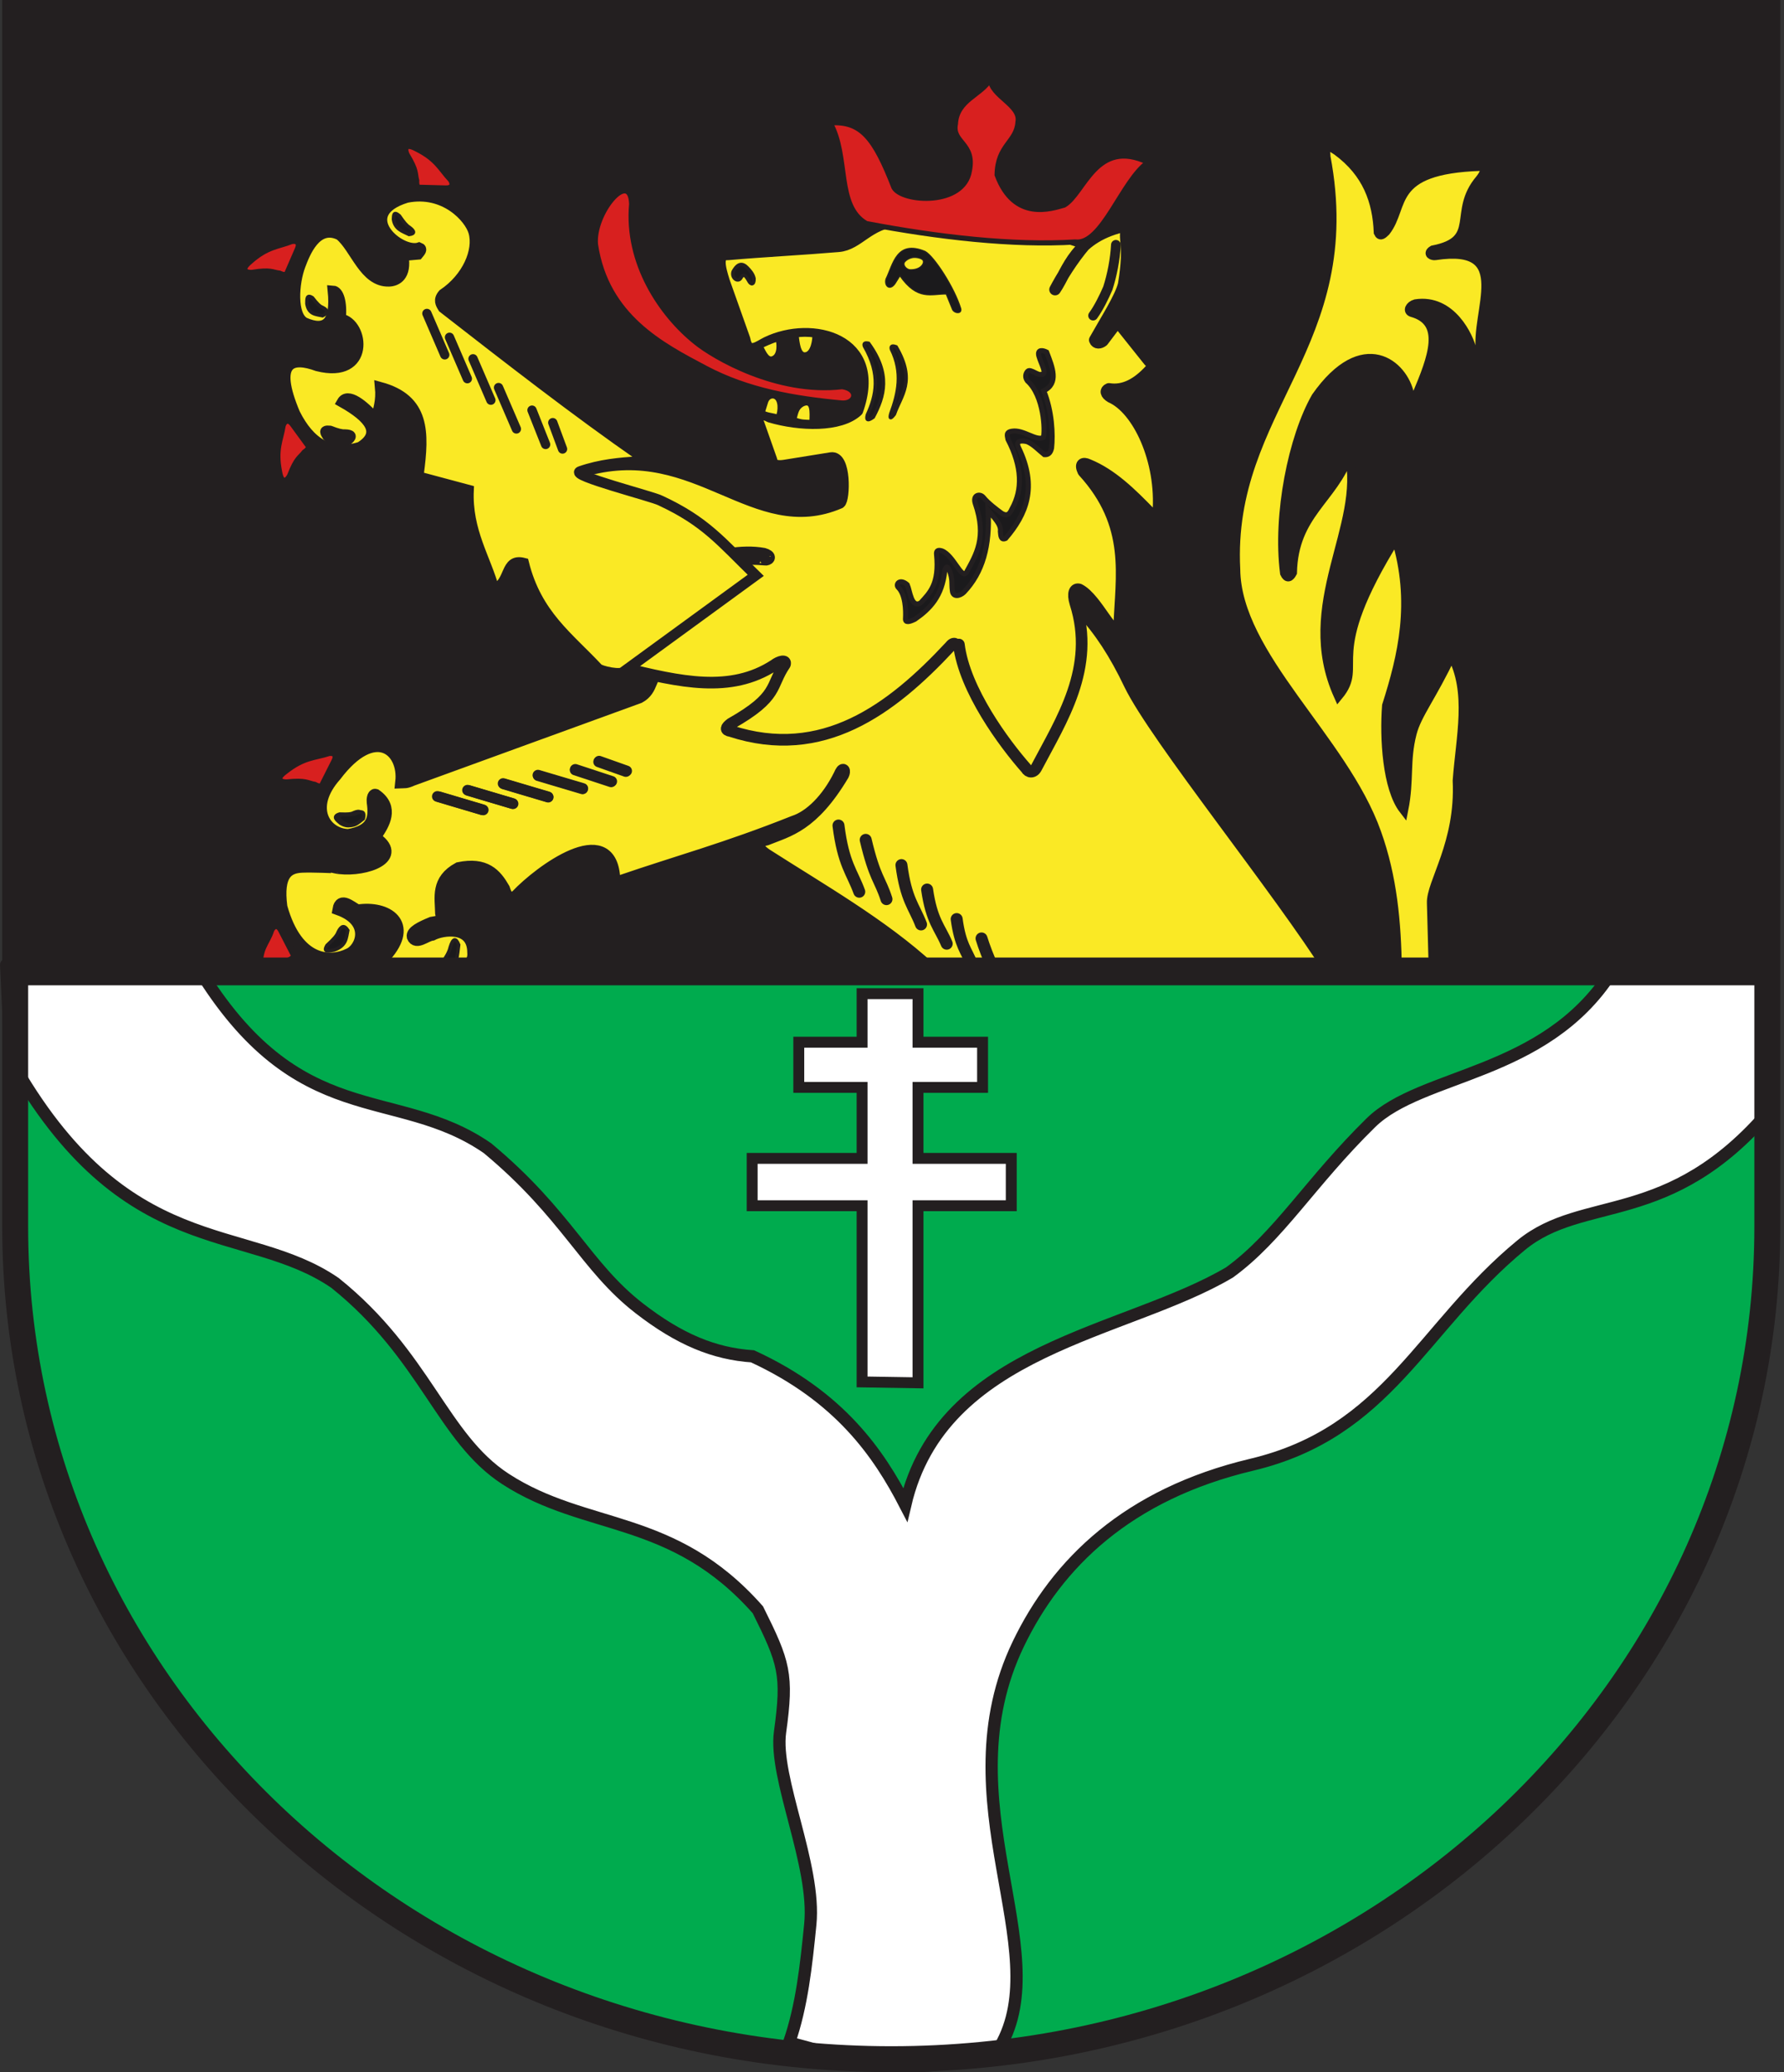 <?xml version="1.0" encoding="UTF-8" standalone="no"?>
<!-- Created with Inkscape (http://www.inkscape.org/) -->
<svg
   xmlns:svg="http://www.w3.org/2000/svg"
   xmlns="http://www.w3.org/2000/svg"
   version="1.0"
   width="1307.611"
   height="1518.652"
   id="svg6608">
  <rect width="100%" height="100%" fill="#333333" stroke="none"/>
  <defs
     id="defs6610">
    <clipPath
       id="clipPath23">
      <path
         d="M 0.03,841.95 L 595.29,841.95 L 595.29,0.03 L 0.03,0.03 L 0.03,841.95 z"
         id="path25" />
    </clipPath>
    <clipPath
       id="clipPath17">
      <path
         d="M 0,841.89 L 595.276,841.89 L 595.276,0 L 0,0 L 0,841.89 z"
         id="path19" />
    </clipPath>
  </defs>
  <path
     d="M 1292.132,1.306 L 1292.132,890.857 C 1292.132,1227.709 1004.598,1500.816 650.101,1500.816 C 295.373,1500.816 7.885,1227.709 7.885,890.857 L 7.885,1.306 L 1292.132,1.306 z"
     id="path2565"
     style="fill:#231f20;fill-opacity:1;stroke:none;stroke-width:10;stroke-linecap:butt;stroke-linejoin:miter;stroke-miterlimit:4;stroke-dasharray:none;stroke-opacity:1" />
  <path
     d="M 1292.584,703.501 L 1292.584,890.852 C 1292.584,1227.705 1005.05,1500.812 650.552,1500.812 C 295.825,1500.812 8.337,1227.705 8.337,890.852 L 8.337,703.501 L 1292.584,703.501 z"
     id="path6365"
     style="fill:#00ab4e;fill-opacity:1;stroke:none;stroke-width:10;stroke-linecap:butt;stroke-linejoin:miter;stroke-miterlimit:4;stroke-dasharray:none;stroke-opacity:1" />
  <path
     d="M 591.59,589.521 C 595.006,616.889 601.167,622.29 606.253,636.301"
     id="path3206"
     style="fill:none;fill-rule:evenodd;stroke:#231f20;stroke-width:7.124;stroke-linecap:round;stroke-linejoin:miter;stroke-miterlimit:4;stroke-dasharray:none;stroke-opacity:1" />
  <path
     d="M 610.791,599.645 C 617.247,627.013 620.998,627.526 625.453,641.537"
     id="path3208"
     style="fill:none;fill-rule:evenodd;stroke:#231f20;stroke-width:7.124;stroke-linecap:round;stroke-linejoin:miter;stroke-miterlimit:4;stroke-dasharray:none;stroke-opacity:1" />
  <path
     d="M 636.014,617.479 C 639.236,642.014 645.046,646.857 649.842,659.418"
     id="path3210"
     style="fill:none;fill-rule:evenodd;stroke:#231f20;stroke-width:7.124;stroke-linecap:round;stroke-linejoin:miter;stroke-miterlimit:4;stroke-dasharray:none;stroke-opacity:1" />
  <path
     d="M 654.127,634.757 C 657.348,657.144 663.159,661.562 667.955,673.023"
     id="path3212"
     style="fill:none;fill-rule:evenodd;stroke:#231f20;stroke-width:7.124;stroke-linecap:round;stroke-linejoin:miter;stroke-miterlimit:4;stroke-dasharray:none;stroke-opacity:1" />
  <path
     d="M 674.995,655.625 C 677.477,674.202 681.955,677.869 685.65,687.38"
     id="path3214"
     style="fill:none;fill-rule:evenodd;stroke:#231f20;stroke-width:7.124;stroke-linecap:round;stroke-linejoin:miter;stroke-miterlimit:4;stroke-dasharray:none;stroke-opacity:1" />
  <path
     d="M 692.523,669.313 C 694.928,684.18 699.265,687.114 702.845,694.725"
     id="path3216"
     style="fill:none;fill-rule:evenodd;stroke:#231f20;stroke-width:7.124;stroke-linecap:round;stroke-linejoin:miter;stroke-miterlimit:4;stroke-dasharray:none;stroke-opacity:1" />
  <path
     d="M 310.776,688.401 C 308.09,695.556 311.921,693.804 315.13,692.903 C 322.889,688.634 322.59,680.945 323.564,673.797 C 321.525,668.587 319.542,669.194 317.615,675.616 C 316.952,678.709 315.002,682.293 310.776,688.401 z"
     id="path3223"
     style="fill:#1b1a1c;fill-opacity:1;fill-rule:evenodd;stroke:#231f20;stroke-width:2.544px;stroke-linecap:butt;stroke-linejoin:miter;stroke-opacity:1" />
  <path
     d="M 483.527,492.572 C 475.599,494.436 478.748,505.216 468.473,510.732 L 302.083,571.296 C 297.437,573.42 296.342,572.884 294.422,572.967 C 297.043,549.167 274.684,529.859 245.746,568.108 C 224.51,591.962 238.041,611.82 255.341,612.228 C 273.618,609.077 275.253,599.793 273.476,587.809 C 273.234,586.181 273.695,582.333 275.148,582.784 C 288.444,591.993 280.56,604.239 276.088,611.024 C 273.674,613.936 274.961,614.26 277.574,616.29 C 294.084,630.226 263.086,639.08 245.433,635.304 C 245.555,635.231 229.059,634.497 221.305,634.842 C 210.721,635.314 202.758,640.326 205.943,664.651 C 217.582,706.434 242.799,705.977 255.706,699.597 C 265.23,695.604 273.328,675.268 248.452,666.162 C 249.831,658.299 256.5,664.521 261.975,667.562 C 283.767,664.112 303.136,677.046 282.178,700.517 C 274.626,715.14 291.721,711.719 308.01,710.159 C 332.624,711.766 348.304,711.354 347.184,697.932 C 347.108,677.14 324.112,680.688 316.684,684.667 C 312.055,685.26 305.022,691.85 302.821,686.383 C 302.139,683.096 308.196,679.907 316.493,676.514 C 320.602,675.763 325.422,675.746 323.633,669.204 C 323.389,657.472 320.184,645.193 336.229,636.473 C 355.786,632.416 363.18,641.054 369.059,651.274 C 372.851,663.083 376.875,657.801 378.921,656.476 C 395.934,638.48 446.75,601.062 449.852,642.771 C 450.05,647.107 452.083,647.32 454.779,646.042 C 497.11,631.505 531.984,622.286 581.771,602.431 C 593.995,598.52 606.712,585.896 615.556,568.101 C 618.174,561.919 619.034,564.953 617.715,567.666 C 595.254,605.264 577.622,608.453 561.785,614.87 C 552.834,616.786 554.13,621.415 561.427,626.45 C 600.964,651.812 646.9,677.981 681.426,709.856 C 682.274,710.849 974.229,711.853 975.838,712.358 C 938.332,652.531 847.363,540.426 828.421,501.451 C 741.58,318.675 612.299,488.389 483.527,492.572 z"
     id="path4007"
     style="fill:#fae925;fill-opacity:1;fill-rule:evenodd;stroke:#231f20;stroke-width:9.389;stroke-linecap:butt;stroke-linejoin:miter;stroke-miterlimit:4;stroke-dasharray:none;stroke-opacity:1" />
  <path
     d="M 320.551,583.657 L 353.436,593.417"
     id="path4009"
     style="fill:none;fill-rule:evenodd;stroke:#231f20;stroke-width:7.824;stroke-linecap:round;stroke-linejoin:round;stroke-miterlimit:4;stroke-dasharray:none;stroke-opacity:1" />
  <path
     d="M 342.681,579.066 L 375.566,588.826"
     id="path4011"
     style="fill:none;fill-rule:evenodd;stroke:#231f20;stroke-width:7.824;stroke-linecap:round;stroke-linejoin:round;stroke-miterlimit:4;stroke-dasharray:none;stroke-opacity:1" />
  <path
     d="M 368.769,574.183 L 401.655,583.943"
     id="path4013"
     style="fill:none;fill-rule:evenodd;stroke:#231f20;stroke-width:7.824;stroke-linecap:round;stroke-linejoin:round;stroke-miterlimit:4;stroke-dasharray:none;stroke-opacity:1" />
  <path
     d="M 614.579,604.966 C 618.127,633.345 624.527,638.946 629.809,653.475"
     id="path4015"
     style="fill:none;fill-rule:evenodd;stroke:#231f20;stroke-width:8.763;stroke-linecap:round;stroke-linejoin:miter;stroke-miterlimit:4;stroke-dasharray:none;stroke-opacity:1" />
  <path
     d="M 634.523,615.464 C 641.229,643.844 645.126,644.376 649.753,658.905"
     id="path4017"
     style="fill:none;fill-rule:evenodd;stroke:#231f20;stroke-width:8.763;stroke-linecap:round;stroke-linejoin:miter;stroke-miterlimit:4;stroke-dasharray:none;stroke-opacity:1" />
  <path
     d="M 660.723,633.957 C 664.069,659.4 670.105,664.421 675.086,677.447"
     id="path4019"
     style="fill:none;fill-rule:evenodd;stroke:#231f20;stroke-width:8.763;stroke-linecap:round;stroke-linejoin:miter;stroke-miterlimit:4;stroke-dasharray:none;stroke-opacity:1" />
  <path
     d="M 679.537,651.874 C 682.883,675.089 688.919,679.671 693.9,691.555"
     id="path4021"
     style="fill:none;fill-rule:evenodd;stroke:#231f20;stroke-width:8.763;stroke-linecap:round;stroke-linejoin:miter;stroke-miterlimit:4;stroke-dasharray:none;stroke-opacity:1" />
  <path
     d="M 701.212,673.513 C 703.791,692.778 708.442,696.58 712.281,706.442"
     id="path4023"
     style="fill:none;fill-rule:evenodd;stroke:#231f20;stroke-width:8.763;stroke-linecap:round;stroke-linejoin:miter;stroke-miterlimit:4;stroke-dasharray:none;stroke-opacity:1" />
  <path
     d="M 719.42,687.708 C 721.13,693.318 724.423,702.167 728.141,710.059"
     id="path4025"
     style="fill:none;fill-rule:evenodd;stroke:#231f20;stroke-width:8.763;stroke-linecap:round;stroke-linejoin:miter;stroke-miterlimit:4;stroke-dasharray:none;stroke-opacity:1" />
  <path
     d="M 248.971,596.858 C 243.787,598.45 247.161,600.765 249.718,603.011 C 256.896,607.31 260.353,602.884 264.398,599.837 C 265.522,595.272 263.918,593.911 259.586,595.752 C 257.676,596.865 254.678,597.146 248.971,596.858 z"
     id="path4048"
     style="fill:#1b1a1c;fill-opacity:1;fill-rule:evenodd;stroke:#231f20;stroke-width:3.13px;stroke-linecap:butt;stroke-linejoin:miter;stroke-opacity:1" />
  <path
     d="M 322.893,707.501 C 320.102,714.922 324.082,713.105 327.414,712.17 C 335.475,707.743 335.163,699.77 336.176,692.357 C 334.057,686.955 331.997,687.584 329.996,694.244 C 329.307,697.451 327.281,701.167 322.893,707.501 z"
     id="path4050"
     style="fill:#1b1a1c;fill-opacity:1;fill-rule:evenodd;stroke:#231f20;stroke-width:2.544px;stroke-linecap:butt;stroke-linejoin:miter;stroke-opacity:1" />
  <path
     d="M 239.686,692.778 C 236.49,698.185 241.048,696.861 244.865,696.18 C 254.096,692.955 253.74,687.145 254.899,681.743 C 252.473,677.807 250.114,678.265 247.821,683.118 C 247.032,685.455 244.712,688.163 239.686,692.778 z"
     id="path3227"
     style="fill:#1b1a1c;fill-opacity:1;fill-rule:evenodd;stroke:#231f20;stroke-width:2.544px;stroke-linecap:butt;stroke-linejoin:miter;stroke-opacity:1" />
  <path
     d="M 207.599,572.95 C 204.193,573.168 197.742,571.283 206.259,564.947 C 220.2,553.85 228.481,554.761 238.815,551.317 C 241.344,550.876 245.612,551.6 242.864,557.189 L 234.302,574.151 C 233.538,576.658 231.285,576.359 228.337,574.752 C 222.766,573.768 221.867,571.447 207.599,572.95 z"
     id="path4053"
     style="fill:#d8201f;fill-opacity:1;fill-rule:evenodd;stroke:#231f20;stroke-width:6.26;stroke-linecap:butt;stroke-linejoin:miter;stroke-miterlimit:4;stroke-dasharray:none;stroke-opacity:1" />
  <path
     d="M 201.659,711.217 C 200.869,712.023 190.367,711.979 190.502,711.737 C 189.712,693.954 195.579,691.948 198.867,681.579 C 199.997,679.277 203.094,676.258 206.006,681.763 L 214.71,698.653 C 216.292,700.743 214.725,702.387 211.689,703.822 C 207.615,707.741 204.17,708.138 201.659,711.217 z"
     id="path3233"
     style="fill:#d8201f;fill-opacity:1;fill-rule:evenodd;stroke:#231f20;stroke-width:4.311;stroke-linecap:butt;stroke-linejoin:miter;stroke-miterlimit:4;stroke-dasharray:none;stroke-opacity:1" />
  <path
     d="M 394.288,568.05 L 427.173,577.81"
     id="path4071"
     style="fill:none;fill-rule:evenodd;stroke:#231f20;stroke-width:7.824;stroke-linecap:round;stroke-linejoin:round;stroke-miterlimit:4;stroke-dasharray:none;stroke-opacity:1" />
  <path
     d="M 421.681,563.818 L 448.37,572.601"
     id="path4073"
     style="fill:none;fill-rule:evenodd;stroke:#231f20;stroke-width:7.824;stroke-linecap:round;stroke-linejoin:round;stroke-miterlimit:4;stroke-dasharray:none;stroke-opacity:1" />
  <path
     d="M 439.128,557.795 L 459.295,564.95"
     id="path4075"
     style="fill:none;fill-rule:evenodd;stroke:#231f20;stroke-width:7.824;stroke-linecap:round;stroke-linejoin:round;stroke-miterlimit:4;stroke-dasharray:none;stroke-opacity:1" />
  <path
     d="M 321.741,583.88 L 354.202,593.529"
     id="path2555"
     style="fill:none;fill-rule:evenodd;stroke:#231f20;stroke-width:7.824;stroke-linecap:round;stroke-linejoin:round;stroke-miterlimit:4;stroke-dasharray:none;stroke-opacity:1" />
  <path
     d="M 343.585,579.342 L 376.046,588.991"
     id="path2557"
     style="fill:none;fill-rule:evenodd;stroke:#231f20;stroke-width:7.824;stroke-linecap:round;stroke-linejoin:round;stroke-miterlimit:4;stroke-dasharray:none;stroke-opacity:1" />
  <path
     d="M 369.337,574.515 L 401.798,584.163"
     id="path2559"
     style="fill:none;fill-rule:evenodd;stroke:#231f20;stroke-width:7.824;stroke-linecap:round;stroke-linejoin:round;stroke-miterlimit:4;stroke-dasharray:none;stroke-opacity:1" />
  <path
     d="M 251.084,596.931 C 245.967,598.505 249.298,600.793 251.822,603.013 C 258.908,607.263 262.32,602.887 266.313,599.875 C 267.422,595.363 265.839,594.017 261.563,595.837 C 259.677,596.937 256.718,597.215 251.084,596.931 z"
     id="path2582"
     style="fill:#1b1a1c;fill-opacity:1;fill-rule:evenodd;stroke:#231f20;stroke-width:2.544px;stroke-linecap:butt;stroke-linejoin:miter;stroke-opacity:1" />
  <path
     d="M 210.247,573.296 C 206.885,573.512 200.517,571.649 208.924,565.385 C 222.685,554.415 230.859,555.315 241.06,551.911 C 243.556,551.475 247.769,552.191 245.057,557.716 L 236.605,574.484 C 235.851,576.962 233.627,576.666 230.717,575.078 C 225.218,574.104 224.33,571.811 210.247,573.296 z"
     id="path2584"
     style="fill:#d8201f;fill-opacity:1;fill-rule:evenodd;stroke:#231f20;stroke-width:4.311;stroke-linecap:butt;stroke-linejoin:miter;stroke-miterlimit:4;stroke-dasharray:none;stroke-opacity:1" />
  <path
     d="M 394.526,568.452 L 426.987,578.101"
     id="path2598"
     style="fill:none;fill-rule:evenodd;stroke:#231f20;stroke-width:7.824;stroke-linecap:round;stroke-linejoin:round;stroke-miterlimit:4;stroke-dasharray:none;stroke-opacity:1" />
  <path
     d="M 421.566,564.268 L 447.911,572.951"
     id="path2600"
     style="fill:none;fill-rule:evenodd;stroke:#231f20;stroke-width:7.824;stroke-linecap:round;stroke-linejoin:round;stroke-miterlimit:4;stroke-dasharray:none;stroke-opacity:1" />
  <path
     d="M 438.788,558.315 L 458.695,565.388"
     id="path2602"
     style="fill:none;fill-rule:evenodd;stroke:#231f20;stroke-width:7.824;stroke-linecap:round;stroke-linejoin:round;stroke-miterlimit:4;stroke-dasharray:none;stroke-opacity:1" />
  <path
     d="M 609.145,335.692 C 619.938,334.03 618.922,366.09 615.531,368.474 C 552.978,395.432 510.876,322.479 430.211,344.518 C 417.835,346.918 427.405,349.818 430.871,352.579 C 458.922,369.378 475.145,390.452 497.292,411.07 C 499.834,413.633 502.737,415.27 509.435,412.758 C 524.89,406.961 543.515,402.843 559.84,405.768 C 565.274,407.327 564.167,409.831 561.526,410.159 C 561.766,410.5 530.888,405.362 512.17,422.01 C 491.943,439.999 467.04,471.263 455.51,481.869 C 452.014,485.085 454.581,488.98 455.874,489.304 C 498.725,499.907 535.545,508.186 567.432,487.463 C 571.183,484.546 576.491,483.251 575.324,486.874 C 564.28,502.914 571.262,510.186 535.722,530.309 C 532.092,533.043 531.236,535.047 535.508,535.702 C 602.782,557.66 653.244,520.088 696.429,473.675 C 700.241,468.756 701.364,474.708 702.833,472.336 C 706.871,505.569 736.122,544.967 752.131,563.096 C 753.795,566.169 757.559,566.572 759.602,562.619 C 777.916,527.686 803.356,489.417 788.204,442.064 C 785.94,434.637 787.728,430.972 791.041,431.98 C 804.152,438.566 816.928,470.579 820.374,459.515 C 821.633,422.044 830.172,384.977 794.015,345.427 C 791.455,339.994 793.777,338.797 797.641,340.604 C 814.95,347.656 829.221,361.793 843.326,376.32 C 846.041,379.134 848.551,378.204 849,375.945 C 851.996,337.496 834.19,299.674 814.253,290.96 C 810.323,288.597 810.05,286.158 812.788,285.019 C 823.758,286.776 833.74,281.278 843.079,271.07 C 844.048,269.788 845.621,267.472 842.189,264.436 L 821.796,238.884 C 821.055,237.112 818.929,235.272 816.641,238.886 L 808.347,249.879 C 806.231,251.508 803.496,251.932 802.449,249.169 C 810.483,234.795 821.238,218.245 823.67,208.353 C 828.875,176.982 822.705,176.181 826.444,165.148 C 787.445,173.083 783.104,197.808 773.336,212.186 C 777.804,203.696 785.497,190.822 795.738,178.797 C 761.13,165.775 702.483,155.539 658.545,161.655 C 636.263,163.34 629.381,179.178 614.602,180.441 C 588.319,182.685 560.242,184.053 533.594,186.391 C 524.812,185.963 527.474,195.834 530.68,206.195 L 545.733,248.603 C 547.967,261.349 556.812,253.432 561.986,251.025 C 595.097,235.014 647.281,248.181 628.412,300.934 C 615.874,312.714 586.339,311.901 564.326,305.385 C 555.448,300.592 554.175,306.467 556.222,310.971 L 565.424,337.068 C 566.242,342.071 571.171,341.934 576.823,340.895 L 609.145,335.692 z"
     id="path2384"
     style="fill:#fae925;fill-opacity:1;fill-rule:evenodd;stroke:#231f20;stroke-width:8.533;stroke-linecap:round;stroke-linejoin:round;stroke-miterlimit:4;stroke-dasharray:none;stroke-opacity:1" />
  <path
     d="M 470.282,334.795 C 421.773,301.109 373.264,263.315 324.755,225.558 C 322.971,222.673 321.112,219.808 324.755,215.567 C 342.623,203.548 351.03,183.687 347.16,170.028 C 344.246,159.742 325.94,139.233 298.113,144.801 C 259.012,156.756 293.311,186.207 307.271,181.433 C 310.045,182.488 307.983,184.51 306.439,186.428 L 295.616,187.374 C 298.166,202.382 290.695,206.031 285.119,206.2 C 266.88,206.742 260.591,181.804 248.994,172.275 C 231.701,163.719 223.33,186.113 220.174,194.415 C 215.183,207.547 213.665,231.163 223.185,236.381 C 238.721,243.227 246.384,236.689 243.998,213.07 C 248.235,213.325 250.805,221.674 249.666,233.578 C 267.302,236.731 271.431,278.026 232.595,268.225 C 214.185,261.462 199.967,264.496 216.173,302.999 C 227.046,324.742 242.43,334.453 264.053,327.529 C 279.817,317.559 271.564,306.417 250.659,294.658 C 254.829,287.372 266.305,296.535 275.619,307.162 C 277.096,299.977 279.622,294.191 278.613,283.691 C 311.533,292.621 310.879,316.95 306.822,347.341 C 306.266,349.003 307.069,349.76 308.841,349.87 L 343.466,359.137 C 342.092,389.303 356.228,409.52 362.178,431.923 C 374.655,426.794 369.769,408.951 383.888,412.606 C 393.372,450.532 416.565,466.602 438.229,489.783 C 439.857,491.777 455.935,495.399 457.563,491.885 L 553.928,421.626 C 528.316,396.751 517.336,382.31 484.185,366.858 C 479.451,364.083 416.86,348.218 425.281,345.443 C 440.33,340.222 454.198,339.135 468.036,338.152 C 470.719,338.086 473.788,337.612 470.282,334.795 z"
     id="path2416"
     style="fill:#fae925;fill-opacity:1;fill-rule:evenodd;stroke:#231f20;stroke-width:7.633;stroke-linecap:butt;stroke-linejoin:miter;stroke-miterlimit:4;stroke-dasharray:none;stroke-opacity:1" />
  <path
     d="M 1024.145,710.152 C 1023.611,676.076 1020.665,642.804 1008.997,610.3 C 984.662,541.571 906.285,480.65 905.681,417.161 C 899.67,299.373 998.134,252.968 971.756,114.519 C 972.208,110.892 967.739,102.345 979.913,110.441 C 1002.299,126.823 1009.369,147.709 1010.302,170.401 C 1011.804,173.74 1013.782,171.378 1015.713,169.576 C 1030.249,151.082 1016.773,124.164 1085.145,121.861 C 1087.19,121.366 1091.155,123.322 1084.751,131.421 C 1064.164,155.558 1086.157,176.256 1050.251,183.259 C 1045.711,185.963 1050.056,187.663 1052.06,187.257 C 1111.299,178.286 1080.69,228.627 1085.294,258.339 C 1086.415,260.874 1080.876,264.603 1078.999,256.889 C 1076.886,246.903 1063.741,218.653 1037.532,222.714 C 1033.254,223.934 1031.457,227.897 1034.901,228.924 C 1060.006,235.926 1049.928,262.195 1038.497,289.205 C 1036.553,291.24 1034.714,292.127 1033.211,289.309 C 1028.801,266.985 998.963,242.058 964.631,290.887 C 947.786,320.193 936.079,377.079 941.614,420.073 C 943.49,424 945.367,423.207 947.243,419.685 C 948.245,376.601 977.015,366.369 988.887,333.139 C 1001.179,385.822 950.798,442.859 981,509.845 C 1000.611,486.066 967.744,483.2 1023.148,394.32 C 1037.554,441.354 1027.936,480.76 1016.385,517.095 C 1014.572,540.913 1016.65,577.6 1028.858,593.362 C 1033.252,571.222 1029.756,557.767 1034.97,537.43 C 1038.587,523.322 1049.504,510.566 1063.935,479.973 C 1078.691,507.015 1070.44,540.332 1068.151,572.022 C 1070.348,618.143 1048.62,646.943 1049.252,661.884 L 1050.579,710.604 C 1053.663,710.433 1024.553,715.048 1024.145,710.152 z"
     id="path3224"
     style="fill:#fae925;fill-opacity:1;fill-rule:evenodd;stroke:#231f20;stroke-width:6.758;stroke-linecap:butt;stroke-linejoin:miter;stroke-miterlimit:4;stroke-dasharray:none;stroke-opacity:1" />
  <path
     d="M 312.908,229.707 L 325.986,260.037"
     id="path3189"
     style="fill:none;fill-rule:evenodd;stroke:#231f20;stroke-width:6.815;stroke-linecap:round;stroke-linejoin:round;stroke-miterlimit:4;stroke-dasharray:none;stroke-opacity:1" />
  <path
     d="M 329.471,247.176 L 342.55,277.505"
     id="path3191"
     style="fill:none;fill-rule:evenodd;stroke:#231f20;stroke-width:6.815;stroke-linecap:round;stroke-linejoin:round;stroke-miterlimit:4;stroke-dasharray:none;stroke-opacity:1" />
  <path
     d="M 346.716,262.934 L 359.794,293.263"
     id="path3193"
     style="fill:none;fill-rule:evenodd;stroke:#231f20;stroke-width:6.815;stroke-linecap:round;stroke-linejoin:round;stroke-miterlimit:4;stroke-dasharray:none;stroke-opacity:1" />
  <path
     d="M 365.415,284.014 L 378.493,314.343"
     id="path3195"
     style="fill:none;fill-rule:evenodd;stroke:#231f20;stroke-width:6.815;stroke-linecap:round;stroke-linejoin:round;stroke-miterlimit:4;stroke-dasharray:none;stroke-opacity:1" />
  <path
     d="M 298.505,113.5 C 296.918,110.622 295.919,104.229 304.938,109.046 C 320.336,116.634 322.936,124.222 330.176,131.81 C 331.599,133.832 332.715,137.847 326.712,137.748 L 308.402,137.253 C 305.902,137.618 305.239,135.533 305.433,132.305 C 304.008,127.047 305.665,125.311 298.505,113.5 z"
     id="path3209"
     style="fill:#d8201f;fill-opacity:1;fill-rule:evenodd;stroke:#231f20;stroke-width:3.75;stroke-linecap:butt;stroke-linejoin:miter;stroke-miterlimit:4;stroke-dasharray:none;stroke-opacity:1" />
  <path
     d="M 184.942,199.582 C 181.681,199.98 175.376,198.521 183.212,191.951 C 195.999,180.499 204.009,180.919 213.751,177.035 C 216.158,176.47 220.299,176.932 217.967,182.465 L 210.673,199.267 C 210.078,201.722 207.896,201.559 204.974,200.174 C 199.565,199.533 198.572,197.349 184.942,199.582 z"
     id="path3211"
     style="fill:#d8201f;fill-opacity:1;fill-rule:evenodd;stroke:#231f20;stroke-width:3.75;stroke-linecap:butt;stroke-linejoin:miter;stroke-miterlimit:4;stroke-dasharray:none;stroke-opacity:1" />
  <path
     d="M 212.402,348.225 C 211.095,351.24 206.647,355.94 204.945,345.857 C 201.536,329.034 205.95,322.337 207.528,311.968 C 208.259,309.607 210.753,306.268 214.345,311.079 L 225.148,325.871 C 226.965,327.627 225.72,329.426 223.047,331.246 C 219.758,335.588 217.372,335.338 212.402,348.225 z"
     id="path3213"
     style="fill:#d8201f;fill-opacity:1;fill-rule:evenodd;stroke:#231f20;stroke-width:3.75;stroke-linecap:butt;stroke-linejoin:miter;stroke-miterlimit:4;stroke-dasharray:none;stroke-opacity:1" />
  <path
     d="M 229.004,218.207 C 224.601,215.399 225.005,219.32 224.95,222.599 C 226.268,230.549 231.676,230.319 236.437,231.383 C 240.491,229.356 240.491,227.329 236.437,225.301 C 234.428,224.595 232.352,222.573 229.004,218.207 z"
     id="path3215"
     style="fill:#1b1a1c;fill-opacity:1;fill-rule:evenodd;stroke:#231f20;stroke-width:2.544px;stroke-linecap:butt;stroke-linejoin:miter;stroke-opacity:1" />
  <path
     d="M 241.846,315.322 C 236.067,314.742 238.3,317.47 239.768,319.882 C 244.802,325.245 250.191,323.272 255.524,322.458 C 258.702,319.625 257.76,318.145 252.697,318.019 C 250.328,318.175 247.278,317.391 241.846,315.322 z"
     id="path3217"
     style="fill:#1b1a1c;fill-opacity:1;fill-rule:evenodd;stroke:#231f20;stroke-width:6.815;stroke-linecap:butt;stroke-linejoin:miter;stroke-miterlimit:4;stroke-dasharray:none;stroke-opacity:1" />
  <path
     d="M 292.723,158.142 C 288.32,154.354 288.586,157.869 288.406,160.687 C 289.458,167.968 295.004,169.44 299.841,171.83 C 304.068,171.33 304.144,169.577 300.069,166.572 C 298.038,165.341 295.988,162.951 292.723,158.142 z"
     id="path3219"
     style="fill:#1b1a1c;fill-opacity:1;fill-rule:evenodd;stroke:#231f20;stroke-width:2.544px;stroke-linecap:butt;stroke-linejoin:miter;stroke-opacity:1" />
  <path
     d="M 557.629,253.742 C 560.866,252.228 565.217,250.24 569.916,248.726 C 570.771,250.805 571.91,260.375 566.373,262.486 C 561.917,264.388 559.052,255.75 557.629,253.742 z"
     id="path2406"
     style="fill:#fae925;fill-opacity:1;fill-rule:evenodd;stroke:#231f20;stroke-width:3;stroke-linecap:butt;stroke-linejoin:miter;stroke-miterlimit:4;stroke-dasharray:none;stroke-opacity:1" />
  <path
     d="M 583.881,245.877 C 586.665,245.065 592.975,245.165 596.902,245.801 C 597.095,248.04 596.007,259.311 590.092,259.668 C 585.271,260.149 584.553,250.577 583.881,245.877 z"
     id="path2408"
     style="fill:#fae925;fill-opacity:1;fill-rule:evenodd;stroke:#231f20;stroke-width:3;stroke-linecap:butt;stroke-linejoin:miter;stroke-miterlimit:4;stroke-dasharray:none;stroke-opacity:1" />
  <path
     d="M 617.365,283.367 C 629.968,285.345 627.196,296.065 616.991,295.328 C 582.133,292.071 548.079,286.239 516.945,269.705 C 485.549,253.032 444.413,232.205 436.449,179.079 C 434.491,156.005 462.147,123.409 462.989,149.55 C 459.055,192.666 484.557,230.632 510.116,250.941 C 522.935,261.375 569.48,288.976 617.365,283.367 z"
     id="path2410"
     style="fill:#d8201f;fill-opacity:1;fill-rule:evenodd;stroke:#231f20;stroke-width:3.75;stroke-linecap:butt;stroke-linejoin:miter;stroke-miterlimit:4;stroke-dasharray:none;stroke-opacity:1" />
  <path
     d="M 649.511,204.497 C 654.808,193.634 657.182,175.782 677.919,184.312 C 684.355,187.612 699.426,210.781 704.084,226.177 C 705.054,230.414 698.993,229.416 698.084,226.308 L 693.618,215.337 C 682.772,215.146 672.579,220.641 659.603,201.881 L 655.865,207.861 C 652.059,213.144 648.193,209.356 649.511,204.497 z"
     id="path2412"
     style="fill:#1b1a1c;fill-opacity:1;fill-rule:evenodd;stroke:#231f20;stroke-width:1px;stroke-linecap:butt;stroke-linejoin:miter;stroke-opacity:1" />
  <path
     d="M 663.335,191.489 C 660.753,193.979 664.438,197.892 667.221,197.802 C 674.451,197.971 677.396,193.62 676.934,191.489 C 676.822,189.136 671.543,188.163 668.904,188.608 C 666.596,188.998 664.543,190.192 663.335,191.489 z"
     id="path2414"
     style="fill:#fae925;fill-opacity:1;fill-rule:evenodd;stroke:#231f20;stroke-width:1px;stroke-linecap:butt;stroke-linejoin:miter;stroke-opacity:1" />
  <path
     d="M 537.386,199.022 C 535.909,203.487 540.832,207.334 543.026,203.667 C 543.982,201.886 545.222,200.676 547.008,203.004 C 547.809,204.118 548.394,204.988 548.85,205.889 C 550.372,208.894 552.862,208.768 552.669,204.124 C 551.959,200.685 549.558,198.169 547.828,196.337 C 544.425,192.732 540.963,192.496 537.386,199.022 z"
     id="path3218"
     style="fill:#1b1a1c;fill-opacity:1;fill-rule:evenodd;stroke:#231f20;stroke-width:2.544px;stroke-linecap:butt;stroke-linejoin:miter;stroke-opacity:1" />
  <path
     d="M 559.14,302.165 L 561.596,294.268 C 563.051,290.432 566.182,290.115 567.835,290.78 C 572.442,292.633 571.878,301.497 570.101,305.411 C 566.211,303.957 562.212,304.147 559.14,302.165 z"
     id="path3220"
     style="fill:#fae925;fill-opacity:1;fill-rule:evenodd;stroke:#231f20;stroke-width:3;stroke-linecap:butt;stroke-linejoin:miter;stroke-miterlimit:4;stroke-dasharray:none;stroke-opacity:1" />
  <path
     d="M 582.257,307.216 C 583.602,303.062 583.643,299.181 588.033,296.549 C 595.766,292.62 595.002,301.805 594.753,309.215 C 589.954,309.055 587.055,309.229 582.257,307.216 z"
     id="path3222"
     style="fill:#fae925;fill-opacity:1;fill-rule:evenodd;stroke:#231f20;stroke-width:3;stroke-linecap:butt;stroke-linejoin:miter;stroke-miterlimit:4;stroke-dasharray:none;stroke-opacity:1" />
  <path
     d="M 633.641,253.736 C 645.61,274.572 642.239,289.83 635.788,303.968 C 634.954,307.259 635.317,309.112 640.081,305.686 C 648.219,290.396 653.017,274.12 636.647,251.589 C 634.107,251.023 632.802,251.486 633.641,253.736 z"
     id="path3226"
     style="fill:#1b1a1c;fill-opacity:1;fill-rule:evenodd;stroke:#231f20;stroke-width:2.544px;stroke-linecap:butt;stroke-linejoin:miter;stroke-opacity:1" />
  <path
     d="M 653.391,255.882 C 661.856,273.002 658.432,288.22 652.962,303.11 C 651.991,306.651 652.564,307.324 655.538,303.539 C 660.408,289.602 671.543,279.22 656.826,254.165 C 654.075,253.132 652.759,253.533 653.391,255.882 z"
     id="path3228"
     style="fill:#1b1a1c;fill-opacity:1;fill-rule:evenodd;stroke:#231f20;stroke-width:2.544px;stroke-linecap:butt;stroke-linejoin:miter;stroke-opacity:1" />
  <path
     d="M 761.434,260.838 C 763.188,267.029 767.986,274.592 763.302,274.344 C 760.867,275.429 755.416,270.125 753.349,271.987 C 752.485,272.766 750.54,275.632 752.998,279.067 C 765.323,289.967 766.16,315.94 764.741,320.596 C 759.406,323.409 750.167,314.646 741.835,315.99 C 736.891,316.68 738.481,319.547 738.829,322.001 C 749.339,342.208 749.534,358.837 741.846,372.731 C 740.521,375.468 739.04,379.153 734.107,376.097 C 730.463,373.409 724.292,368.83 720.612,364.298 C 718.297,361.644 712.881,362.525 714.786,368.799 C 723.526,393.952 715.471,406.353 708.346,419.461 C 704.802,424.886 699,407.108 690.466,403.714 C 687.041,402.614 686.26,403.937 686.45,406.151 C 688.654,428.144 681.458,434.469 674.858,441.786 C 667.818,445.976 667,432.975 664.983,428.477 C 659.353,423.61 656.102,428.35 658.543,430.624 C 663.594,435.644 664.071,447.031 663.695,453.379 C 663.485,456.557 666.567,455.739 670.564,453.808 C 681.354,446.351 690.658,437.013 692.461,418.173 C 693.606,413.95 694.751,415.507 695.895,418.173 C 698.491,424.605 697.327,427.905 698.042,432.77 C 698.445,438.158 703.813,436.662 706.515,433.984 C 720.183,419.603 725.702,400.139 724.232,373.951 C 728.331,379.103 734.025,384.255 733.248,389.407 C 733.539,392.564 733.583,396.079 737.112,394.559 C 752.157,377.045 760.654,356.961 746.558,328.011 C 743.53,321.649 751.207,323.213 752.998,323.718 C 757.566,325.707 761.298,329.843 765.448,333.164 C 767.825,333.358 769.873,332.567 770.774,328.336 C 771.858,318.482 771.102,301.165 765.019,286.366 C 776.258,280.836 771.472,269.343 767.166,258.029 C 764.753,256.76 760.147,255.602 761.434,260.838 z"
     id="path3230"
     style="fill:#1b1a1c;fill-opacity:1;fill-rule:evenodd;stroke:#231f20;stroke-width:3.7;stroke-linecap:butt;stroke-linejoin:miter;stroke-miterlimit:4;stroke-dasharray:none;stroke-opacity:1" />
  <path
     d="M 389.942,300.562 L 399.918,325.71"
     id="path3197"
     style="fill:none;fill-rule:evenodd;stroke:#231f20;stroke-width:6.815;stroke-linecap:round;stroke-linejoin:round;stroke-miterlimit:4;stroke-dasharray:none;stroke-opacity:1" />
  <path
     d="M 405.17,309.726 L 412.324,329.049"
     id="path3199"
     style="fill:none;fill-rule:evenodd;stroke:#231f20;stroke-width:6.815;stroke-linecap:round;stroke-linejoin:round;stroke-miterlimit:4;stroke-dasharray:none;stroke-opacity:1" />
  <path
     d="M 817.917,179.412 C 817.367,190.022 815.129,201.5 811.996,211.241 C 809.096,217.927 805.252,225.727 801.206,231.284"
     id="path3201"
     style="fill:none;fill-rule:evenodd;stroke:#231f20;stroke-width:7.124;stroke-linecap:round;stroke-linejoin:miter;stroke-miterlimit:4;stroke-dasharray:none;stroke-opacity:1" />
  <path
     d="M 788.006,177.337 C 807.998,179.863 822.431,132.257 841.487,118.938 C 803.382,100.833 794.814,141.612 780.015,150.289 C 770.758,152.879 743.547,162.543 730.837,128.159 C 731.197,106.14 745.175,104.217 746.137,89.443 C 748.597,76.916 726.415,70.456 725.919,58.081 C 719.061,69.877 701.294,72.995 700.298,90.82 C 697.559,104.621 714.631,104.747 710.551,125.086 C 706.407,151.209 661.38,148.269 655.226,137.38 C 640.996,100.867 631.26,88.551 608.507,90.046 C 622.307,114.635 612.536,150.904 634.94,163.813 C 687.813,173.874 742.703,180.149 788.006,177.337 z"
     id="path2874"
     style="fill:#d8201f;fill-opacity:1;fill-rule:evenodd;stroke:#231f20;stroke-width:3.75;stroke-linecap:butt;stroke-linejoin:miter;stroke-miterlimit:4;stroke-dasharray:none;stroke-opacity:1" />
  <path
     d="M 144.819,708.571 C 218.813,830.679 289.653,794.59 357.34,841.433 C 415.601,889.9 429.061,928.109 468.466,958.685 C 498.078,981.663 523.569,992.039 551.591,993.937 C 615.616,1023.433 644.083,1065.127 663.528,1102.727 C 690.493,987.558 824.765,977.667 901.204,932.446 C 937.245,906.282 960.621,866.073 1004.801,822.765 C 1042.005,786.295 1131.802,788.62 1180.661,713.301 L 1298.061,713.301 C 1298.061,713.301 1297.423,813.466 1296.791,814.205 C 1223.1,900.382 1160.623,874.899 1114.915,912.533 C 1041.797,972.735 1017.713,1049.539 917.345,1073.398 C 826.557,1094.979 774.793,1145.643 746.365,1204.784 C 691.287,1319.366 774.612,1428.53 732.9,1500.036 C 672.775,1527.004 626.417,1509.233 578.391,1496.883 C 587.753,1469.83 590.858,1440.697 593.914,1410.228 C 598.278,1366.707 567.04,1303.064 571.755,1269.2 C 577.654,1226.829 574.71,1218.323 555.507,1179.703 C 493.028,1108.965 429.884,1122.307 370.615,1083.888 C 324.006,1053.676 312.142,993.479 245.541,940.136 C 179.949,895.048 91.613,926.056 7.653,776.366 C 7.653,776.366 4.499,705.418 4.5,706.995 C 4.501,710.56 144.819,708.571 144.819,708.571 z"
     id="path3957"
     style="fill:#ffffff;fill-opacity:1;fill-rule:evenodd;stroke:#231f20;stroke-width:9;stroke-linecap:butt;stroke-linejoin:miter;stroke-miterlimit:4;stroke-dasharray:none;stroke-opacity:1" />
  <path
     d="M 631.879,728.16 L 672.871,728.16 L 672.871,763.753 L 720.194,763.753 L 720.194,796.862 L 672.871,796.862 L 672.871,848.891 L 741.223,848.891 L 741.223,883.577 L 672.871,883.577 L 672.871,1013.355 L 631.879,1012.698 L 631.879,883.577 L 551.312,883.577 L 551.312,848.891 L 631.879,848.891 L 631.879,796.862 L 585.483,796.862 L 585.483,763.753 L 631.879,763.753 L 631.879,728.16 z"
     id="path3971"
     style="fill:#ffffff;fill-rule:evenodd;stroke:#231f20;stroke-width:8;stroke-linecap:butt;stroke-linejoin:miter;stroke-miterlimit:4;stroke-dasharray:none;stroke-opacity:1" />
  <path
     d="M 1295.38,9.5 L 1295.38,899.052 C 1295.38,1235.904 1007.846,1509.012 653.348,1509.012 C 298.62,1509.012 11.132,1235.904 11.132,899.052 L 11.132,9.5 L 1295.38,9.5 z"
     id="path3539"
     style="fill:none;fill-opacity:1;stroke:#231f20;stroke-width:19;stroke-linecap:butt;stroke-linejoin:miter;stroke-miterlimit:4;stroke-dasharray:none;stroke-opacity:1" />
  <path
     d="M 16.25,711.875 L 1297.434,711.875"
     id="path3736"
     style="fill:none;fill-rule:evenodd;stroke:#231f20;stroke-width:20.354;stroke-linecap:butt;stroke-linejoin:miter;stroke-miterlimit:4;stroke-dasharray:none;stroke-opacity:1" />
</svg>
